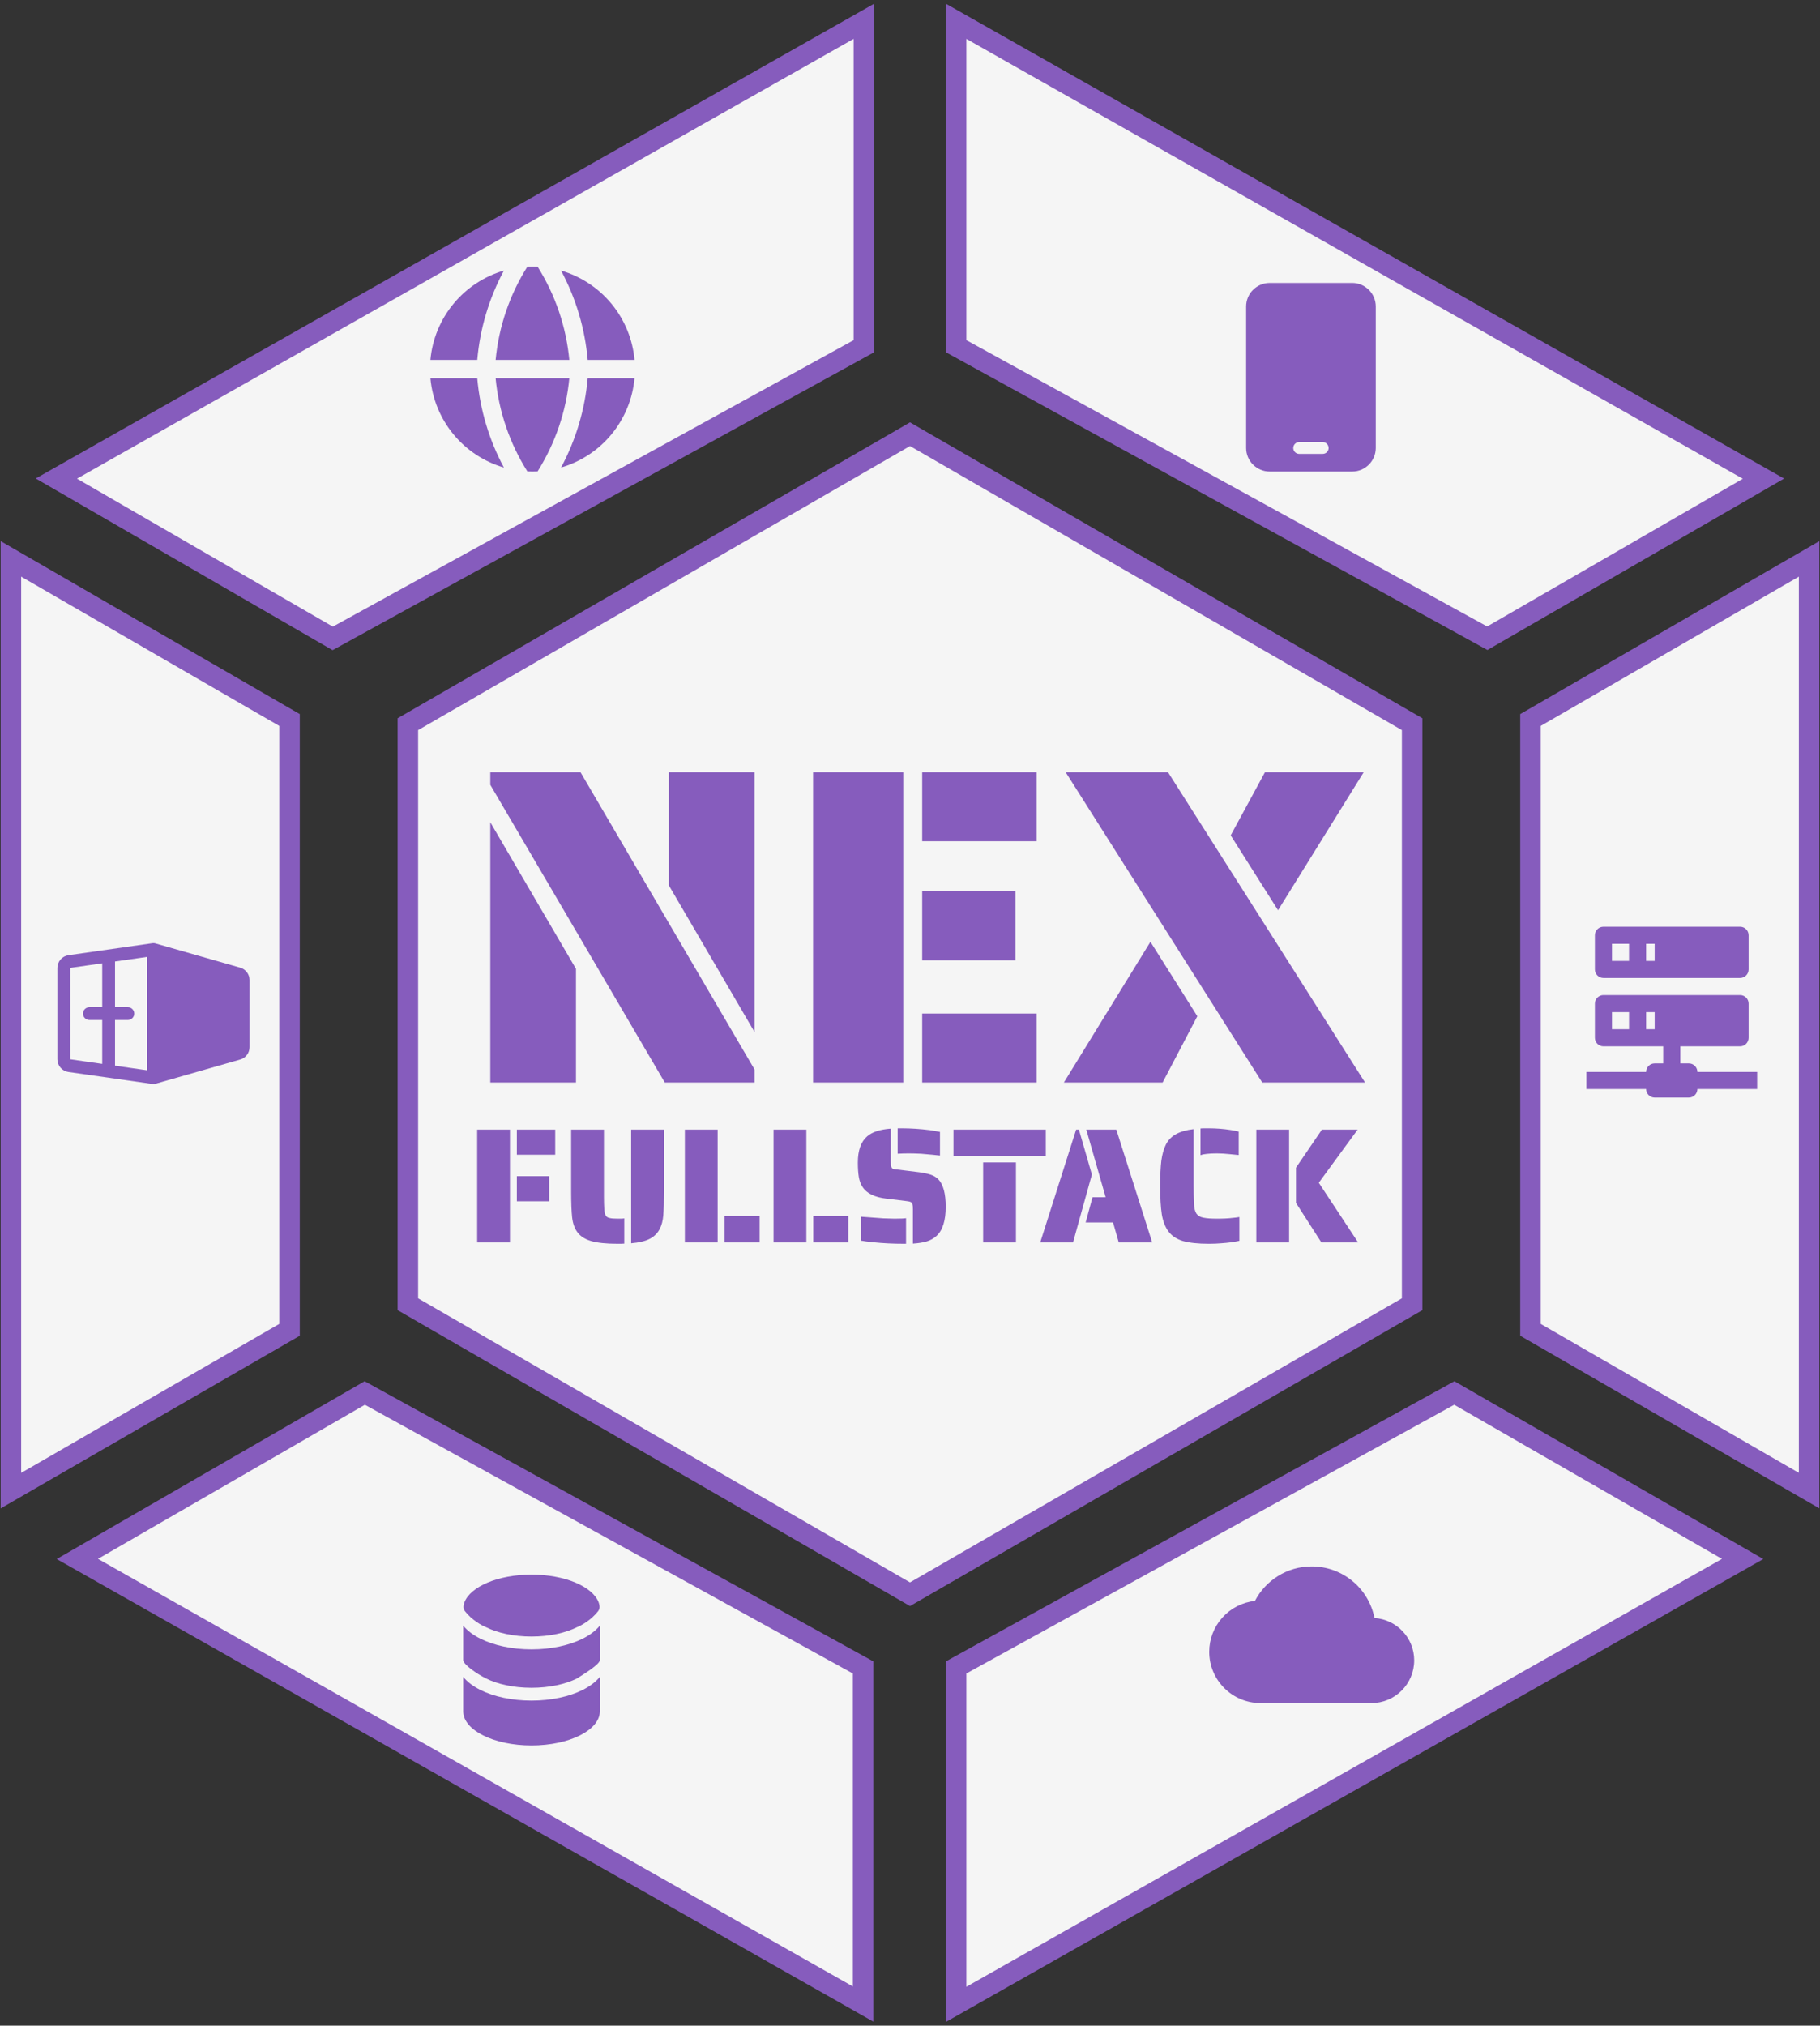<svg width="444" height="494" viewBox="0 0 444 494" fill="none" xmlns="http://www.w3.org/2000/svg">
<rect x="0" y="0" width="444" height="494" fill="#333333" stroke="none"/>
<path d="M441.336 363.515L373.367 324.306V175.591L441.336 136.294V363.515ZM81.166 155.689L13.753 116.71L210.75 5.194V84.428L81.166 155.689ZM233.25 5.195L430.207 116.731L362.834 155.651L233.25 84.428V5.195ZM354.786 339.713L425.121 380.185L233.25 488.806V406.641L354.786 339.713ZM210.555 406.642V488.727L18.873 380.182L88.982 339.714L210.555 406.642ZM2.664 363.53V136.294L70.633 175.591V324.306L2.664 363.53Z" fill="#F5F5F5" stroke="#865CBD" stroke-width="5"/>
<path d="M309.75 69C306.579 69 304 71.579 304 74.75V109.25C304 112.421 306.579 115 309.75 115H329.875C333.046 115 335.625 112.421 335.625 109.25V74.75C335.625 71.579 333.046 69 329.875 69H309.75ZM316.938 107.812H322.688C323.478 107.812 324.125 108.459 324.125 109.25C324.125 110.041 323.478 110.688 322.688 110.688H316.938C316.147 110.688 315.5 110.041 315.5 109.25C315.5 108.459 316.147 107.812 316.938 107.812Z" fill="#865CBD"/>
<path fill-rule="evenodd" clip-rule="evenodd" d="M122.932 65.988C118.1 67.396 113.804 70.227 110.606 74.113C107.407 77.998 105.453 82.758 105 87.77H116.429C117.095 80.142 119.306 72.73 122.929 65.984L122.932 65.988ZM116.429 92.234H105C105.452 97.247 107.405 102.007 110.603 105.893C113.801 109.78 118.097 112.612 122.929 114.02C119.306 107.274 117.095 99.862 116.429 92.234ZM128.657 114.974C124.327 108.106 121.672 100.317 120.907 92.234H138.889C138.124 100.317 135.469 108.106 131.139 114.974C130.312 115.015 129.484 115.015 128.657 114.974ZM136.871 114.017C141.703 112.608 145.998 109.777 149.196 105.891C152.394 102.006 154.347 97.246 154.8 92.234H143.371C142.705 99.862 140.494 107.274 136.871 114.02V114.017ZM143.371 87.77H154.8C154.348 82.757 152.395 77.998 149.197 74.111C145.999 70.225 141.703 67.393 136.871 65.984C140.494 72.73 142.705 80.142 143.371 87.77ZM128.657 65.031C129.485 64.99 130.315 64.99 131.143 65.031C135.472 71.899 138.125 79.688 138.889 87.77H120.911C121.686 79.638 124.346 71.842 128.657 65.031Z" fill="#865CBD"/>
<path d="M58.609 235.986L37.867 230.06C37.656 230 37.434 229.985 37.217 230.016L16.684 232.949C15.94 233.058 15.261 233.431 14.768 233.998C14.276 234.566 14.003 235.291 14 236.043V258.332C14.003 259.083 14.276 259.809 14.768 260.376C15.261 260.944 15.94 261.316 16.684 261.426L37.217 264.355C37.29 264.367 37.364 264.373 37.438 264.375C37.583 264.375 37.727 264.354 37.867 264.314L58.609 258.389C59.26 258.2 59.832 257.806 60.24 257.266C60.649 256.726 60.871 256.068 60.875 255.391V238.984C60.871 238.307 60.649 237.649 60.24 237.109C59.832 236.568 59.26 236.175 58.609 235.986ZM24.938 245.625H21.812C21.398 245.625 21.001 245.79 20.708 246.083C20.415 246.376 20.25 246.773 20.25 247.187C20.25 247.602 20.415 247.999 20.708 248.292C21.001 248.585 21.398 248.75 21.812 248.75H24.938V259.449L17.125 258.332V236.043L24.938 234.926V245.625ZM35.875 261.012L28.062 259.894V248.75H31.188C31.602 248.75 31.999 248.585 32.292 248.292C32.585 247.999 32.75 247.602 32.75 247.187C32.75 246.773 32.585 246.376 32.292 246.083C31.999 245.79 31.602 245.625 31.188 245.625H28.062V234.48L35.875 233.363V261.012Z" fill="#865CBD"/>
<path d="M409.917 259.333H412C412.553 259.333 413.082 259.553 413.473 259.944C413.864 260.334 414.083 260.864 414.083 261.417H428.667V265.583H414.083C414.083 266.136 413.864 266.666 413.473 267.056C413.082 267.447 412.553 267.667 412 267.667H403.667C403.114 267.667 402.584 267.447 402.194 267.056C401.803 266.666 401.583 266.136 401.583 265.583H387V261.417H401.583C401.583 260.864 401.803 260.334 402.194 259.944C402.584 259.553 403.114 259.333 403.667 259.333H405.75V255.167H391.167C390.614 255.167 390.084 254.947 389.694 254.556C389.303 254.166 389.083 253.636 389.083 253.083V244.75C389.083 244.197 389.303 243.668 389.694 243.277C390.084 242.886 390.614 242.667 391.167 242.667H424.5C425.053 242.667 425.582 242.886 425.973 243.277C426.364 243.668 426.583 244.197 426.583 244.75V253.083C426.583 253.636 426.364 254.166 425.973 254.556C425.582 254.947 425.053 255.167 424.5 255.167H409.917V259.333ZM391.167 226H424.5C425.053 226 425.582 226.219 425.973 226.61C426.364 227.001 426.583 227.531 426.583 228.083V236.417C426.583 236.969 426.364 237.499 425.973 237.89C425.582 238.281 425.053 238.5 424.5 238.5H391.167C390.614 238.5 390.084 238.281 389.694 237.89C389.303 237.499 389.083 236.969 389.083 236.417V228.083C389.083 227.531 389.303 227.001 389.694 226.61C390.084 226.219 390.614 226 391.167 226ZM401.583 234.333H403.667V230.167H401.583V234.333ZM401.583 251H403.667V246.833H401.583V251ZM393.25 230.167V234.333H397.417V230.167H393.25ZM393.25 246.833V251H397.417V246.833H393.25Z" fill="#865CBD"/>
<path d="M146.333 417.333C146.333 421.937 138.871 425.667 129.667 425.667C120.462 425.667 113 421.937 113 417.333V408.946C114.046 410.231 115.531 411.298 117.183 412.123C120.458 413.76 124.875 414.729 129.667 414.729C134.458 414.729 138.875 413.76 142.15 412.125C143.802 411.298 145.287 410.229 146.333 408.946V417.333Z" fill="#865CBD"/>
<path d="M129.667 402.229C134.458 402.229 138.875 401.26 142.15 399.625C143.802 398.798 145.287 397.729 146.333 396.446V404.833C146.333 405.875 142.612 408.148 140.752 409.329C137.996 410.706 134.079 411.604 129.667 411.604C125.254 411.604 121.337 410.708 118.581 409.329C116.125 408.1 113 405.875 113 404.833V396.446C114.046 397.731 115.531 398.798 117.183 399.623C120.458 401.26 124.875 402.229 129.667 402.229Z" fill="#865CBD"/>
<path d="M140.752 396.829C137.996 398.206 134.079 399.104 129.667 399.104C125.254 399.104 121.337 398.208 118.581 396.829C117.508 396.408 115.096 395.073 113.421 392.915C113.278 392.734 113.175 392.526 113.117 392.303C113.059 392.08 113.047 391.848 113.083 391.621C113.131 391.312 113.198 390.994 113.283 390.796C114.725 386.929 121.512 384 129.667 384C137.821 384 144.608 386.929 146.05 390.796C146.135 390.994 146.202 391.312 146.25 391.621C146.286 391.848 146.275 392.08 146.217 392.303C146.159 392.526 146.055 392.734 145.913 392.915C144.238 395.073 141.825 396.408 140.752 396.829Z" fill="#865CBD"/>
<path d="M335.312 394.583C334.613 391.037 332.703 387.843 329.911 385.548C327.118 383.253 323.615 381.999 320 382C313.979 382 308.75 385.417 306.146 390.417C303.084 390.748 300.252 392.198 298.195 394.49C296.137 396.782 295 399.753 295 402.833C295 409.729 300.604 415.333 307.5 415.333H334.583C340.333 415.333 345 410.667 345 404.917C345 399.417 340.729 394.958 335.312 394.583Z" fill="#865CBD"/>
<path d="M99.5 176.612L222 105.887L344.5 176.612V318.063L222 388.788L99.5 318.063V176.612Z" fill="#F5F5F5" stroke="#865CBD" stroke-width="5"/>
<path d="M119.613 191.4V188.32H141.613L184.073 260.81V264H162.183L119.613 191.4ZM163.173 215.93V188.32H184.073V251.68L163.173 215.93ZM119.613 200.53L140.513 236.28V264H119.613V200.53ZM198.353 188.32H220.353V264H198.353V188.32ZM224.973 188.32H252.913V205.15H224.973V188.32ZM224.973 217.36H247.743V234.19H224.973V217.36ZM224.973 247.17H252.913V264H224.973V247.17ZM259.976 188.32H284.946L333.016 264H307.936L259.976 188.32ZM300.236 203.72L308.596 188.32H332.686L311.786 221.98L300.236 203.72ZM280.656 229.68L292.096 247.83L283.626 264H259.536L280.656 229.68Z" fill="#865CBD"/>
<path d="M116.409 275.48H124.409V303H116.409V275.48ZM126.089 275.48H135.449V281.6H126.089V275.48ZM126.089 286.84H133.969V292.96H126.089V286.84ZM150.655 303.32C147.855 303.32 145.695 303.093 144.175 302.64C142.655 302.187 141.535 301.453 140.815 300.44C140.149 299.507 139.735 298.32 139.575 296.88C139.415 295.44 139.335 293.293 139.335 290.44V275.48H147.335V292.04C147.335 293.027 147.362 293.973 147.415 294.88C147.469 295.6 147.589 296.12 147.775 296.44C147.962 296.76 148.282 296.96 148.735 297.04C149.135 297.147 149.775 297.2 150.655 297.2H151.575C151.789 297.2 152.029 297.173 152.295 297.12V303.28C152.109 303.307 151.842 303.32 151.495 303.32H150.655ZM153.975 275.48H161.975V290.44C161.975 293.053 161.922 295.027 161.815 296.36C161.709 297.693 161.415 298.813 160.935 299.72C160.402 300.76 159.589 301.56 158.495 302.12C157.402 302.68 155.895 303.04 153.975 303.2V275.48ZM167.073 275.48H175.073V303H167.073V275.48ZM176.753 296.56H185.313V303H176.753V296.56ZM188.713 275.48H196.713V303H188.713V275.48ZM198.393 296.56H206.953V303H198.393V296.56ZM229.314 281.8C228.434 281.693 226.887 281.547 224.674 281.36C223.447 281.307 222.461 281.28 221.714 281.28C220.754 281.28 219.847 281.307 218.994 281.36V275.16H219.994C222.181 275.16 224.447 275.307 226.794 275.6C227.541 275.707 228.381 275.853 229.314 276.04V281.8ZM222.714 294.88C222.714 294.32 222.674 293.92 222.594 293.68C222.514 293.413 222.381 293.24 222.194 293.16C222.007 293.053 221.687 292.973 221.234 292.92L216.314 292.32C213.407 292 211.447 291.053 210.434 289.48C209.981 288.813 209.674 288 209.514 287.04C209.354 286.08 209.274 284.907 209.274 283.52C209.274 280.56 210.034 278.427 211.554 277.12C212.781 276.053 214.701 275.427 217.314 275.24V283.28C217.314 283.627 217.327 283.92 217.354 284.16C217.381 284.4 217.434 284.587 217.514 284.72C217.594 284.88 217.727 285 217.914 285.08C218.101 285.133 218.381 285.173 218.754 285.2L224.274 285.88C225.421 286.04 226.354 286.24 227.074 286.48C227.794 286.72 228.407 287.093 228.914 287.6C230.114 288.853 230.714 291.08 230.714 294.28C230.714 297.667 229.967 300.04 228.474 301.4C227.807 302.013 226.994 302.467 226.034 302.76C225.101 303.027 223.994 303.2 222.714 303.28V294.88ZM220.594 303.32C217.927 303.32 215.447 303.2 213.154 302.96C211.794 302.827 210.767 302.693 210.074 302.56V296.72C211.647 296.853 213.447 296.987 215.474 297.12C216.754 297.173 217.661 297.2 218.194 297.2C219.634 297.2 220.581 297.16 221.034 297.08V303.32H220.594ZM232.606 275.48H255.126V281.88H232.606V275.48ZM239.846 283.48H247.846V303H239.846V283.48ZM262.531 275.48H263.211L266.371 286.44L261.771 303H253.771L262.531 275.48ZM271.531 298.12H264.851L266.531 291.96H269.731L265.011 275.48H272.331L281.091 303H272.931L271.531 298.12ZM292.872 275.2C293.086 275.173 293.419 275.16 293.872 275.16H294.912C296.699 275.16 298.446 275.293 300.152 275.56C301.032 275.693 301.712 275.827 302.192 275.96V281.68C301.792 281.653 301.126 281.587 300.192 281.48C298.939 281.347 297.846 281.28 296.912 281.28C295.872 281.28 295.032 281.32 294.392 281.4C293.779 281.453 293.272 281.56 292.872 281.72V275.2ZM294.912 303.32C292.246 303.32 290.126 303.093 288.552 302.64C287.006 302.16 285.832 301.373 285.032 300.28C284.259 299.24 283.726 297.867 283.432 296.16C283.166 294.427 283.032 292.12 283.032 289.24C283.032 286.707 283.126 284.653 283.312 283.08C283.526 281.507 283.899 280.187 284.432 279.12C284.992 278.027 285.806 277.187 286.872 276.6C287.966 275.987 289.406 275.573 291.192 275.36V289.24C291.192 290.733 291.219 292.173 291.272 293.56C291.326 294.627 291.526 295.427 291.872 295.96C292.246 296.493 292.819 296.827 293.592 296.96C294.339 297.12 295.446 297.2 296.912 297.2C298.432 297.2 299.726 297.133 300.792 297C301.219 296.973 301.739 296.907 302.352 296.8V302.6C301.046 302.893 299.566 303.093 297.912 303.2C297.006 303.28 296.006 303.32 294.912 303.32ZM306.487 275.48H314.487V303H306.487V275.48ZM316.167 293.36V284.76L322.487 275.48H331.207L321.727 288.44L331.327 303H322.367L316.167 293.36Z" fill="#865CBD"/>
</svg>
